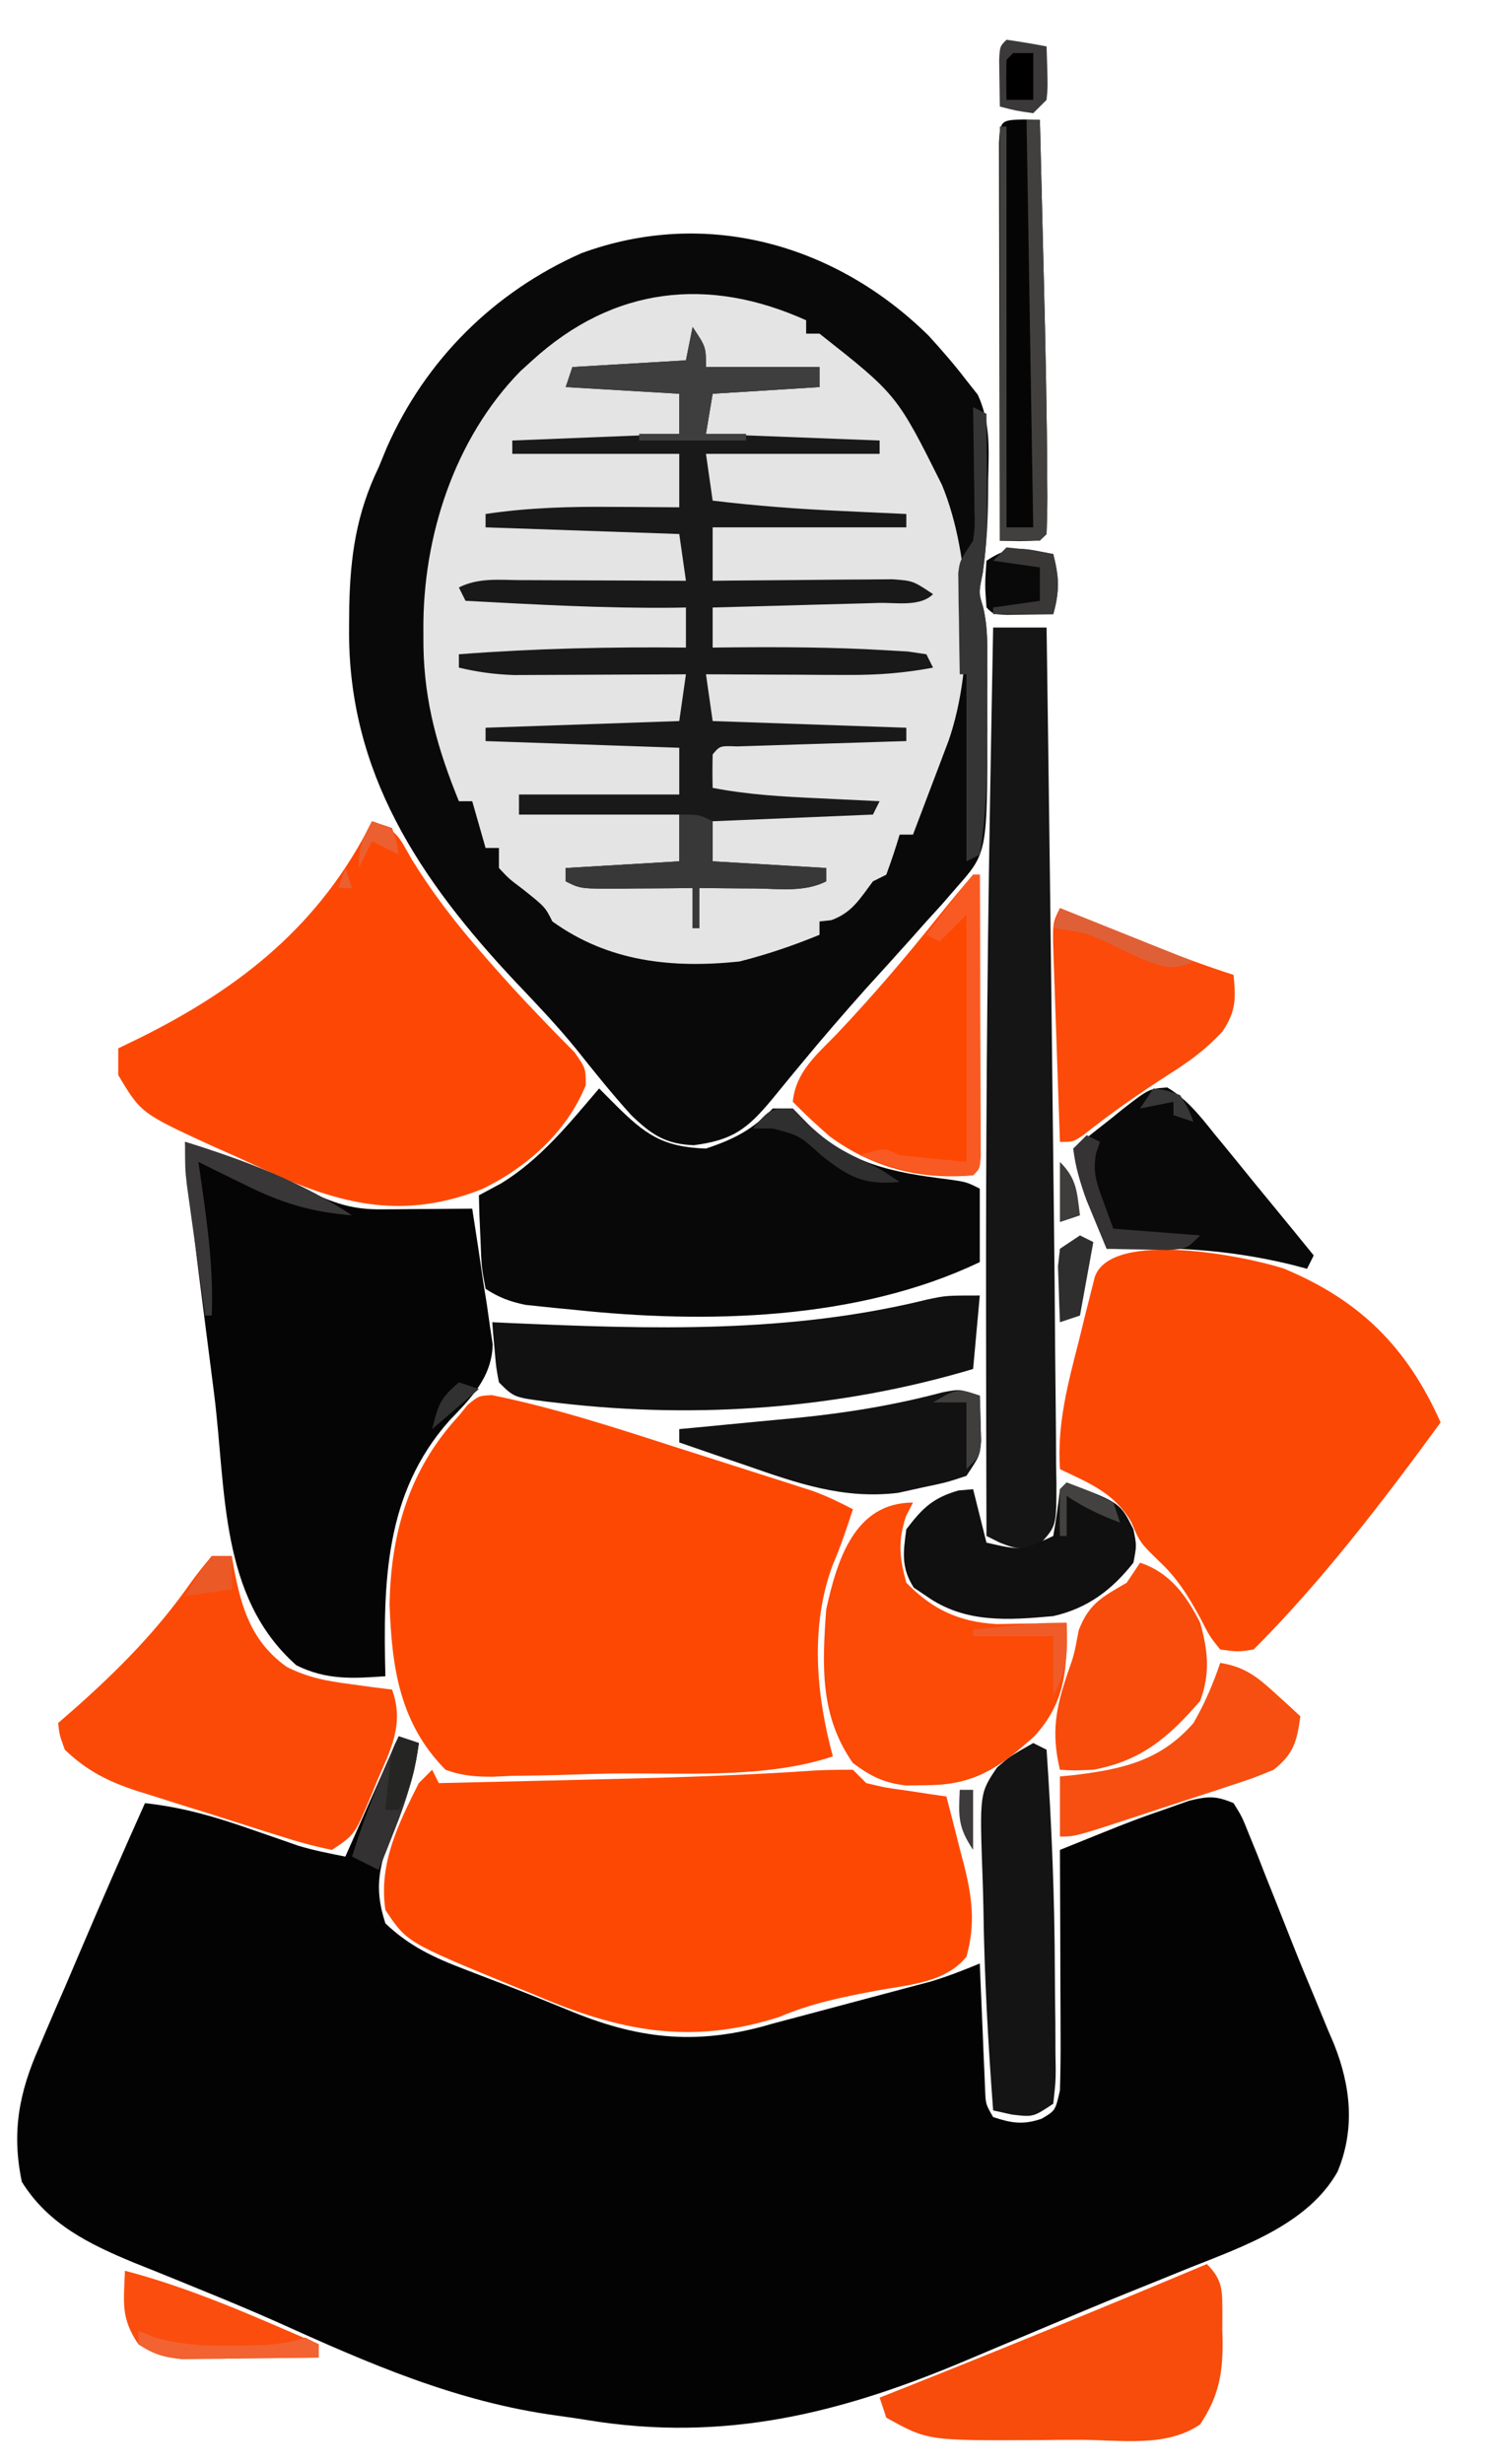 <svg xmlns="http://www.w3.org/2000/svg" version="1.1" viewBox="353.293 133.051 224 368.88" style="max-height: 500px" width="224" height="368.88">
<path transform="translate(413,393)" fill="#040303" d="M0 0 C0.99 0.33 1.98 0.66 3 1 C2.416 5.519 1.183 9.204 -0.625 13.375 C-2.801 18.922 -3.869 22.289 -2 28 C1.598 31.421 5.266 33.121 9.875 34.875 C11.202 35.386 12.529 35.898 13.855 36.41 C14.535 36.669 15.215 36.929 15.916 37.196 C18.011 38.004 20.095 38.839 22.176 39.684 C23.184 40.093 23.184 40.093 24.213 40.51 C25.191 40.907 25.191 40.907 26.188 41.312 C36.5 45.497 45.183 46.222 56 43 C57.782 42.525 59.564 42.05 61.347 41.581 C63.31 41.063 65.27 40.539 67.23 40.012 C69.565 39.385 71.901 38.762 74.238 38.145 C75.191 37.891 76.144 37.637 77.125 37.375 C77.953 37.156 78.78 36.937 79.633 36.711 C82.159 35.952 84.566 35.014 87 34 C87.025 34.626 87.05 35.251 87.076 35.896 C87.192 38.723 87.315 41.549 87.438 44.375 C87.477 45.36 87.516 46.345 87.557 47.359 C87.619 48.771 87.619 48.771 87.684 50.211 C87.739 51.515 87.739 51.515 87.795 52.845 C87.874 55.048 87.874 55.048 89 57 C91.804 57.909 93.43 58.19 96.25 57.25 C98.316 56.034 98.316 56.034 99 53 C99.085 50.268 99.116 47.563 99.098 44.832 C99.096 44.037 99.095 43.242 99.093 42.424 C99.088 39.886 99.075 37.35 99.062 34.812 C99.057 33.092 99.053 31.371 99.049 29.65 C99.038 25.434 99.021 21.217 99 17 C109.993 12.556 109.993 12.556 115.375 10.688 C116.352 10.341 117.329 9.994 118.336 9.637 C121.201 8.952 122.318 8.869 125 10 C126.261 12.031 126.261 12.031 127.332 14.715 C127.735 15.703 128.138 16.691 128.553 17.709 C128.969 18.774 129.384 19.84 129.812 20.938 C130.246 22.02 130.68 23.103 131.126 24.219 C132.008 26.426 132.883 28.636 133.751 30.848 C134.871 33.674 136.028 36.48 137.207 39.281 C137.847 40.833 138.486 42.385 139.125 43.938 C139.42 44.626 139.715 45.315 140.019 46.025 C142.547 52.341 143.232 58.791 140.562 65.188 C136.146 73.004 126.504 76.347 118.562 79.5 C116.45 80.356 114.338 81.213 112.227 82.07 C111.081 82.532 109.935 82.994 108.755 83.47 C104.619 85.146 100.51 86.882 96.398 88.617 C94.151 89.56 91.903 90.502 89.655 91.444 C88.2 92.055 86.746 92.669 85.294 93.286 C66.407 101.299 48.843 105.763 28.169 102.349 C26.713 102.115 25.254 101.899 23.792 101.702 C8.618 99.647 -4.5 93.884 -18.374 87.608 C-22 86 -25.651 84.477 -29.324 82.98 C-30.498 82.5 -31.673 82.019 -32.882 81.524 C-35.106 80.617 -37.332 79.719 -39.563 78.83 C-46.305 76.046 -52.478 73.057 -56.438 66.688 C-57.983 59.302 -56.873 53.369 -53.859 46.562 C-53.536 45.798 -53.212 45.033 -52.879 44.244 C-51.851 41.823 -50.801 39.412 -49.75 37 C-49.06 35.383 -48.371 33.766 -47.684 32.148 C-44.525 24.735 -41.301 17.351 -38 10 C-32.303 10.608 -27.269 12.104 -21.875 14 C-20.311 14.544 -18.746 15.086 -17.18 15.625 C-16.155 15.985 -16.155 15.985 -15.109 16.352 C-12.784 17.066 -10.385 17.523 -8 18 C-5.36 12.06 -2.72 6.12 0 0 Z"/>
<path transform="translate(492.375,183.348)" fill="#E4E4E4" d="M0 0 C1.969 2.168 3.852 4.323 5.625 6.652 C6.187 7.363 6.749 8.073 7.328 8.805 C9.251 13.026 8.982 16.948 8.875 21.527 C8.87 22.4 8.865 23.273 8.859 24.172 C8.813 28.042 8.618 31.699 8.047 35.535 C7.454 38.457 7.454 38.457 8.09 40.487 C8.755 43.18 8.755 45.64 8.758 48.414 C8.759 49.534 8.76 50.653 8.762 51.807 C8.758 52.973 8.754 54.139 8.75 55.34 C8.754 56.486 8.758 57.633 8.762 58.814 C8.74 77.379 8.74 77.379 4.125 82.59 C3.404 83.421 2.684 84.253 1.941 85.109 C1.177 85.949 0.413 86.788 -0.375 87.652 C-1.129 88.502 -1.883 89.351 -2.66 90.227 C-4.883 92.716 -7.128 95.184 -9.375 97.652 C-12.689 101.369 -15.948 105.125 -19.113 108.969 C-19.599 109.555 -20.086 110.141 -20.586 110.745 C-21.553 111.912 -22.514 113.084 -23.468 114.261 C-27.215 118.775 -29.41 120.395 -35.188 121.152 C-39.431 121.004 -41.544 119.563 -44.551 116.664 C-47.439 113.479 -50.114 110.138 -52.789 106.773 C-55.643 103.255 -58.758 99.999 -61.875 96.715 C-76.22 81.449 -87.029 65.344 -86.812 43.777 C-86.805 42.717 -86.797 41.657 -86.79 40.565 C-86.629 32.945 -85.719 26.571 -82.375 19.652 C-81.774 18.191 -81.774 18.191 -81.16 16.699 C-75.361 3.589 -65.14 -6.585 -52 -12.398 C-33.297 -19.25 -13.859 -13.699 0 0 Z"/>
<path transform="translate(492.375,183.348)" fill="#090909" d="M0 0 C1.969 2.168 3.852 4.323 5.625 6.652 C6.187 7.363 6.749 8.073 7.328 8.805 C9.251 13.026 8.982 16.948 8.875 21.527 C8.87 22.4 8.865 23.273 8.859 24.172 C8.813 28.042 8.618 31.699 8.047 35.535 C7.454 38.457 7.454 38.457 8.09 40.487 C8.755 43.18 8.755 45.64 8.758 48.414 C8.759 49.534 8.76 50.653 8.762 51.807 C8.758 52.973 8.754 54.139 8.75 55.34 C8.754 56.486 8.758 57.633 8.762 58.814 C8.74 77.379 8.74 77.379 4.125 82.59 C3.404 83.421 2.684 84.253 1.941 85.109 C1.177 85.949 0.413 86.788 -0.375 87.652 C-1.129 88.502 -1.883 89.351 -2.66 90.227 C-4.883 92.716 -7.128 95.184 -9.375 97.652 C-12.689 101.369 -15.948 105.125 -19.113 108.969 C-19.599 109.555 -20.086 110.141 -20.586 110.745 C-21.553 111.912 -22.514 113.084 -23.468 114.261 C-27.215 118.775 -29.41 120.395 -35.188 121.152 C-39.431 121.004 -41.544 119.563 -44.551 116.664 C-47.439 113.479 -50.114 110.138 -52.789 106.773 C-55.643 103.255 -58.758 99.999 -61.875 96.715 C-76.22 81.449 -87.029 65.344 -86.812 43.777 C-86.805 42.717 -86.797 41.657 -86.79 40.565 C-86.629 32.945 -85.719 26.571 -82.375 19.652 C-81.774 18.191 -81.774 18.191 -81.16 16.699 C-75.361 3.589 -65.14 -6.585 -52 -12.398 C-33.297 -19.25 -13.859 -13.699 0 0 Z M-59.375 3.652 C-60.266 4.463 -60.266 4.463 -61.176 5.289 C-71.062 15.394 -75.78 30.088 -75.688 43.965 C-75.685 44.796 -75.682 45.628 -75.679 46.485 C-75.537 54.889 -73.52 61.913 -70.375 69.652 C-69.715 69.652 -69.055 69.652 -68.375 69.652 C-67.385 73.117 -67.385 73.117 -66.375 76.652 C-65.715 76.652 -65.055 76.652 -64.375 76.652 C-64.375 77.642 -64.375 78.632 -64.375 79.652 C-62.872 81.261 -62.872 81.261 -60.938 82.715 C-57.465 85.471 -57.465 85.471 -56.375 87.652 C-47.95 93.708 -38.495 94.696 -28.375 93.652 C-24.242 92.607 -20.317 91.27 -16.375 89.652 C-16.375 88.992 -16.375 88.332 -16.375 87.652 C-15.797 87.59 -15.22 87.529 -14.625 87.465 C-11.492 86.334 -10.34 84.273 -8.375 81.652 C-7.715 81.322 -7.055 80.992 -6.375 80.652 C-5.648 78.673 -4.977 76.673 -4.375 74.652 C-3.715 74.652 -3.055 74.652 -2.375 74.652 C-1.393 72.07 -0.414 69.487 0.562 66.902 C0.84 66.173 1.118 65.443 1.404 64.691 C1.672 63.982 1.939 63.273 2.215 62.543 C2.461 61.894 2.707 61.244 2.961 60.575 C6.821 49.403 6.435 33.145 1.961 22.293 C-4.781 8.798 -4.781 8.798 -16.375 -0.348 C-17.035 -0.348 -17.695 -0.348 -18.375 -0.348 C-18.375 -1.008 -18.375 -1.668 -18.375 -2.348 C-33.014 -8.949 -47.226 -7.408 -59.375 3.652 Z"/>
<path transform="translate(426.963,341.916)" fill="#FD4804" d="M0 0 C9.25 1.877 18.19 4.788 27.164 7.679 C29.99 8.589 32.819 9.488 35.648 10.385 C37.454 10.961 39.259 11.538 41.064 12.115 C41.906 12.383 42.748 12.651 43.615 12.927 C44.4 13.18 45.185 13.434 45.994 13.695 C46.68 13.916 47.366 14.136 48.073 14.363 C50.152 15.126 52.076 16.059 54.037 17.084 C53.105 19.947 52.178 22.76 50.974 25.521 C47.609 34.721 48.53 44.817 51.037 54.084 C40.814 57.492 28.426 56.502 17.738 56.654 C15.719 56.691 13.701 56.746 11.684 56.818 C8.742 56.921 5.804 56.966 2.861 56.998 C1.964 57.041 1.067 57.085 0.143 57.129 C-2.507 57.121 -4.472 56.999 -6.963 56.084 C-13.856 49.1 -15.005 40.727 -15.338 31.334 C-15.152 20.542 -12.355 11.086 -4.963 3.084 C-4.528 2.548 -4.093 2.012 -3.645 1.459 C-1.963 0.084 -1.963 0.084 0 0 Z"/>
<path transform="translate(418,398)" fill="#FD4804" d="M0 0 C0.33 0.66 0.66 1.32 1 2 C6.281 1.879 11.562 1.756 16.843 1.629 C18.692 1.585 20.541 1.541 22.389 1.498 C33.947 1.224 45.493 0.926 57.03 0.129 C59.017 0.011 61.009 -0.006 63 0 C63.99 0.99 63.99 0.99 65 2 C67.887 2.684 67.887 2.684 71.125 3.125 C72.221 3.293 73.316 3.46 74.445 3.633 C75.71 3.815 75.71 3.815 77 4 C77.704 6.684 78.388 9.371 79.062 12.062 C79.262 12.815 79.461 13.567 79.666 14.342 C80.859 19.175 81.368 23.085 80 28 C76.804 31.925 71.294 32.191 66.562 33.062 C61.486 34.025 56.768 34.954 52 37 C38.732 41.28 27.996 39.123 15.5 33.75 C14.291 33.259 13.082 32.768 11.836 32.262 C-3.783 25.825 -3.783 25.825 -7 21 C-8.035 14.048 -5.076 8.142 -2 2 C-1.34 1.34 -0.68 0.68 0 0 Z"/>
<path transform="translate(381,304)" fill="#050505" d="M0 0 C6.684 2.039 12.868 4.696 19.18 7.695 C22.714 9.33 25.373 10.125 29.23 10.098 C30.033 10.094 30.835 10.091 31.662 10.088 C32.912 10.075 32.912 10.075 34.188 10.062 C35.455 10.056 35.455 10.056 36.748 10.049 C38.832 10.037 40.916 10.019 43 10 C43.592 13.725 44.143 17.455 44.688 21.188 C44.856 22.243 45.024 23.298 45.197 24.385 C45.342 25.406 45.487 26.428 45.637 27.48 C45.849 28.887 45.849 28.887 46.065 30.321 C45.945 35.248 42.831 38.343 39.562 41.75 C29.845 52.697 29.666 66.066 30 80 C25.07 80.351 21.195 80.586 16.688 78.375 C5.102 68.137 6.195 52.268 4.341 37.618 C3.938 34.441 3.531 31.265 3.123 28.088 C2.862 26.036 2.601 23.985 2.34 21.934 C2.22 21 2.1 20.066 1.977 19.104 C1.176 12.747 0.542 6.385 0 0 Z"/>
<path transform="translate(545.512,322.965)" fill="#FC4805" d="M0 0 C11.446 4.761 18.466 11.785 23.488 23.035 C14.964 34.701 5.729 46.795 -4.512 57.035 C-6.891 57.387 -6.891 57.387 -9.512 57.035 C-11.102 55.059 -11.102 55.059 -12.449 52.41 C-14.271 49.077 -15.908 46.37 -18.699 43.785 C-21.512 41.035 -21.512 41.035 -22.824 37.973 C-25.315 33.638 -29.093 32.129 -33.512 30.035 C-33.958 23.265 -32.31 17.189 -30.637 10.66 C-30.367 9.555 -30.098 8.451 -29.82 7.312 C-29.556 6.264 -29.292 5.216 -29.02 4.137 C-28.658 2.703 -28.658 2.703 -28.29 1.241 C-25.772 -5.898 -5.684 -1.854 0 0 Z"/>
<path transform="translate(409,256)" fill="#FD4805" d="M0 0 C3.759 1.253 4.002 2.315 5.938 5.688 C8.89 10.489 12.134 14.752 15.812 19 C16.322 19.589 16.831 20.179 17.356 20.786 C19.852 23.641 22.394 26.434 25.031 29.16 C25.501 29.652 25.97 30.144 26.454 30.65 C27.733 31.98 29.032 33.289 30.332 34.598 C32 37 32 37 32.004 39.496 C29.2 46.49 23.177 51.837 16.5 55.062 C5.73 59.292 -2.886 57.886 -13.391 53.391 C-15.681 52.353 -17.968 51.306 -20.25 50.25 C-21.408 49.737 -22.565 49.224 -23.758 48.695 C-34.597 43.714 -34.597 43.714 -38 38 C-38 36.68 -38 35.36 -38 34 C-36.9 33.466 -35.801 32.933 -34.668 32.383 C-19.552 24.852 -7.721 15.441 0 0 Z"/>
<path transform="translate(443,296)" fill="#090808" d="M0 0 C0.786 0.789 1.573 1.578 2.383 2.391 C6.851 6.846 9.475 8.779 16 9 C20.206 7.598 22.974 6.178 26 3 C26.99 3 27.98 3 29 3 C29.722 3.743 30.444 4.485 31.188 5.25 C37.378 11.303 43.784 12.556 52.242 13.605 C55 14 55 14 57 15 C57 18.63 57 22.26 57 26 C38.702 34.733 15.999 35.259 -3.875 33.125 C-4.703 33.046 -5.53 32.968 -6.383 32.887 C-7.182 32.803 -7.981 32.719 -8.805 32.633 C-9.516 32.559 -10.227 32.486 -10.96 32.411 C-13.301 31.939 -15 31.311 -17 30 C-17.609 26.742 -17.609 26.742 -17.75 22.875 C-17.807 21.594 -17.863 20.312 -17.922 18.992 C-17.948 18.005 -17.973 17.017 -18 16 C-16.329 15.103 -16.329 15.103 -14.625 14.188 C-8.716 10.545 -4.466 5.226 0 0 Z"/>
<path transform="translate(457,182)" fill="#191919" d="M0 0 C2 3 2 3 2 6 C7.61 6 13.22 6 19 6 C19 6.99 19 7.98 19 9 C11.08 9.495 11.08 9.495 3 10 C2.67 11.98 2.34 13.96 2 16 C14.87 16.495 14.87 16.495 28 17 C28 17.66 28 18.32 28 19 C19.42 19 10.84 19 2 19 C2.495 22.465 2.495 22.465 3 26 C9.522 26.79 16.001 27.269 22.562 27.562 C23.932 27.627 23.932 27.627 25.33 27.693 C27.553 27.798 29.777 27.9 32 28 C32 28.66 32 29.32 32 30 C22.43 30 12.86 30 3 30 C3 32.64 3 35.28 3 38 C3.893 37.99 4.786 37.979 5.706 37.968 C9.022 37.934 12.337 37.909 15.653 37.89 C17.087 37.88 18.522 37.866 19.956 37.849 C22.019 37.825 24.082 37.814 26.145 37.805 C27.386 37.794 28.627 37.784 29.906 37.773 C33 38 33 38 36 40 C34.077 41.923 30.529 41.253 27.902 41.316 C26.839 41.348 26.839 41.348 25.754 41.379 C23.482 41.445 21.21 41.504 18.938 41.562 C17.4 41.606 15.863 41.649 14.326 41.693 C10.551 41.801 6.776 41.902 3 42 C3 43.98 3 45.96 3 48 C4.053 47.988 5.106 47.977 6.191 47.965 C13.637 47.908 21.065 47.945 28.5 48.375 C29.727 48.445 30.954 48.514 32.219 48.586 C33.137 48.723 34.054 48.859 35 49 C35.33 49.66 35.66 50.32 36 51 C31.704 51.822 27.66 52.118 23.289 52.098 C22.045 52.094 20.801 52.091 19.52 52.088 C18.234 52.08 16.949 52.071 15.625 52.062 C14.317 52.058 13.008 52.053 11.66 52.049 C8.44 52.037 5.22 52.021 2 52 C2.495 55.465 2.495 55.465 3 59 C12.57 59.33 22.14 59.66 32 60 C32 60.66 32 61.32 32 62 C31.157 62.025 30.314 62.05 29.446 62.076 C26.328 62.171 23.21 62.27 20.092 62.372 C18.741 62.416 17.39 62.457 16.038 62.497 C14.1 62.555 12.161 62.619 10.223 62.684 C9.055 62.72 7.887 62.757 6.684 62.795 C4.082 62.701 4.082 62.701 3 64 C2.959 65.666 2.957 67.334 3 69 C8.284 70.031 13.511 70.316 18.875 70.562 C19.754 70.606 20.633 70.649 21.539 70.693 C23.693 70.799 25.846 70.9 28 71 C27.67 71.66 27.34 72.32 27 73 C19.08 73.33 11.16 73.66 3 74 C3 75.98 3 77.96 3 80 C8.61 80.33 14.22 80.66 20 81 C20 81.66 20 82.32 20 83 C16.69 84.655 13.009 84.101 9.375 84.062 C8.573 84.058 7.771 84.053 6.945 84.049 C4.964 84.037 2.982 84.019 1 84 C1 85.98 1 87.96 1 90 C0.67 90 0.34 90 0 90 C0 88.02 0 86.04 0 84 C-1.806 84.017 -1.806 84.017 -3.648 84.035 C-5.224 84.045 -6.799 84.054 -8.375 84.062 C-9.169 84.071 -9.963 84.079 -10.781 84.088 C-16.773 84.113 -16.773 84.113 -19 83 C-19 82.34 -19 81.68 -19 81 C-10.585 80.505 -10.585 80.505 -2 80 C-2 77.69 -2 75.38 -2 73 C-9.92 73 -17.84 73 -26 73 C-26 72.01 -26 71.02 -26 70 C-18.08 70 -10.16 70 -2 70 C-2 67.69 -2 65.38 -2 63 C-11.57 62.67 -21.14 62.34 -31 62 C-31 61.34 -31 60.68 -31 60 C-21.43 59.67 -11.86 59.34 -2 59 C-1.67 56.69 -1.34 54.38 -1 52 C-2.278 52.008 -2.278 52.008 -3.583 52.016 C-6.76 52.033 -9.938 52.045 -13.115 52.055 C-14.488 52.06 -15.86 52.067 -17.233 52.075 C-19.211 52.088 -21.19 52.093 -23.168 52.098 C-24.951 52.106 -24.951 52.106 -26.77 52.114 C-29.647 52.012 -32.207 51.666 -35 51 C-35 50.34 -35 49.68 -35 49 C-23.648 48.134 -12.384 47.881 -1 48 C-1 46.02 -1 44.04 -1 42 C-1.623 42.012 -2.245 42.023 -2.887 42.035 C-13.275 42.137 -23.629 41.548 -34 41 C-34.33 40.34 -34.66 39.68 -35 39 C-32.042 37.521 -29.045 37.878 -25.805 37.902 C-25.097 37.904 -24.39 37.905 -23.661 37.907 C-21.399 37.912 -19.137 37.925 -16.875 37.938 C-15.342 37.943 -13.81 37.947 -12.277 37.951 C-8.518 37.962 -4.759 37.979 -1 38 C-1.495 34.535 -1.495 34.535 -2 31 C-11.57 30.67 -21.14 30.34 -31 30 C-31 29.34 -31 28.68 -31 28 C-24.625 27.045 -18.439 26.88 -12 26.938 C-11.034 26.942 -10.069 26.947 -9.074 26.951 C-6.716 26.963 -4.358 26.979 -2 27 C-2 24.36 -2 21.72 -2 19 C-10.25 19 -18.5 19 -27 19 C-27 18.34 -27 17.68 -27 17 C-14.625 16.505 -14.625 16.505 -2 16 C-2 14.02 -2 12.04 -2 10 C-7.61 9.67 -13.22 9.34 -19 9 C-18.67 8.01 -18.34 7.02 -18 6 C-9.585 5.505 -9.585 5.505 -1 5 C-0.67 3.35 -0.34 1.7 0 0 Z"/>
<path transform="translate(502,227)" fill="#161515" d="M0 0 C2.64 0 5.28 0 8 0 C8.343 24.082 8.65 48.165 8.914 72.249 C8.968 77.149 9.024 82.049 9.085 86.949 C9.174 94.226 9.244 101.502 9.287 108.78 C9.304 111.13 9.328 113.48 9.359 115.83 C9.4 119.05 9.416 122.269 9.426 125.488 C9.443 126.422 9.461 127.356 9.479 128.318 C9.458 134.49 9.458 134.49 7.106 137.11 C4.556 138.188 3.538 138.015 1 137 C0.34 136.67 -0.32 136.34 -1 136 C-1.031 125.521 -1.051 115.042 -1.062 104.562 C-1.063 103.775 -1.064 102.987 -1.065 102.176 C-1.089 77.467 -0.913 52.768 -0.5 28.062 C-0.488 27.346 -0.476 26.63 -0.464 25.891 C-0.319 17.261 -0.165 8.63 0 0 Z"/>
<path transform="translate(385,366)" fill="#FB4A07" d="M0 0 C0.99 0 1.98 0 3 0 C3.147 0.87 3.147 0.87 3.297 1.758 C4.462 7.843 5.94 12.8 11.211 16.59 C14.453 18.229 17.218 18.715 20.812 19.188 C22.555 19.425 22.555 19.425 24.332 19.668 C25.212 19.778 26.093 19.887 27 20 C28.862 25.181 26.812 28.922 24.75 33.688 C24.437 34.459 24.124 35.231 23.801 36.025 C21.397 41.735 21.397 41.735 18 44 C15.297 43.441 12.839 42.778 10.227 41.93 C9.466 41.692 8.705 41.455 7.921 41.21 C6.31 40.703 4.702 40.19 3.095 39.671 C0.647 38.882 -1.808 38.119 -4.266 37.359 C-5.831 36.864 -7.396 36.366 -8.961 35.867 C-9.691 35.641 -10.422 35.415 -11.174 35.182 C-15.477 33.771 -18.664 32.194 -22 29 C-22.812 26.75 -22.812 26.75 -23 25 C-22.178 24.285 -21.355 23.569 -20.508 22.832 C-13.962 17.024 -8.191 11.203 -3.161 4.015 C-2.171 2.629 -1.092 1.307 0 0 Z"/>
<path transform="translate(490,358)" fill="#FC4A07" d="M0 0 C-0.351 0.681 -0.701 1.361 -1.062 2.062 C-2.274 5.859 -2.046 8.165 -1 12 C2.931 16.04 6.942 17.887 12.551 18.195 C13.792 18.172 15.034 18.149 16.312 18.125 C17.567 18.107 18.821 18.089 20.113 18.07 C21.066 18.047 22.019 18.024 23 18 C23.129 24.721 22.867 29.895 18.16 34.992 C12.939 39.678 9.233 42.285 2.062 42.312 C1.043 42.329 0.023 42.346 -1.027 42.363 C-4.421 41.949 -6.26 41.011 -9 39 C-13.981 31.884 -13.595 24.342 -13 16 C-11.352 8.532 -8.725 0 0 0 Z"/>
<path transform="translate(500,327)" fill="#111111" d="M0 0 C-0.33 3.63 -0.66 7.26 -1 11 C-20.859 16.937 -42.174 18.5 -62.75 16.125 C-63.443 16.047 -64.136 15.968 -64.849 15.888 C-69.754 15.246 -69.754 15.246 -72 13 C-72.414 10.836 -72.414 10.836 -72.625 8.375 C-72.7 7.558 -72.775 6.74 -72.852 5.898 C-72.901 5.272 -72.95 4.645 -73 4 C-71.665 4.061 -71.665 4.061 -70.304 4.124 C-49.149 5.049 -28.545 5.718 -7.812 0.586 C-5 0 -5 0 0 0 Z"/>
<path transform="translate(534,472)" fill="#F84C0C" d="M0 0 C2.515 2.515 2.287 4.131 2.322 7.57 C2.319 8.29 2.316 9.009 2.312 9.75 C2.329 10.454 2.345 11.158 2.361 11.883 C2.366 16.617 1.688 19.947 -1 24 C-6.061 27.5 -12.945 26.333 -18.852 26.316 C-21.097 26.313 -23.341 26.336 -25.586 26.361 C-41.806 26.435 -41.806 26.435 -48 23 C-48.33 22.01 -48.66 21.02 -49 20 C-48.368 19.749 -47.737 19.499 -47.086 19.241 C-31.325 12.981 -15.634 6.571 0 0 Z"/>
<path transform="translate(499,264)" fill="#FD4804" d="M0 0 C0.33 0 0.66 0 1 0 C1.025 6.248 1.043 12.496 1.055 18.744 C1.06 20.871 1.067 22.998 1.075 25.126 C1.088 28.176 1.093 31.227 1.098 34.277 C1.103 35.235 1.108 36.192 1.113 37.178 C1.113 38.499 1.113 38.499 1.114 39.847 C1.116 40.627 1.118 41.406 1.12 42.209 C1 44 1 44 0 45 C-7.84 45.726 -15.082 43.881 -21.48 39.176 C-23.392 37.508 -25.225 35.811 -27 34 C-26.57 29.539 -23.465 26.985 -20.5 23.938 C-15.028 18.172 -9.964 12.212 -5 6 C-3.36 3.971 -1.707 1.974 0 0 Z"/>
<path transform="translate(512,269)" fill="#FB4A09" d="M0 0 C2.855 1.14 5.708 2.286 8.559 3.438 C9.852 3.958 11.145 4.479 12.438 5 C13.401 5.391 13.401 5.391 14.385 5.789 C18.218 7.33 22.067 8.736 26 10 C26.332 13.573 26.379 15.437 24.344 18.461 C21.836 21.177 19.369 22.962 16.25 24.938 C11.844 27.776 7.629 30.712 3.523 33.969 C2 35 2 35 0 35 C-0.167 30.337 -0.328 25.674 -0.482 21.011 C-0.536 19.424 -0.591 17.837 -0.648 16.25 C-0.73 13.971 -0.805 11.693 -0.879 9.414 C-0.906 8.703 -0.933 7.991 -0.961 7.258 C-1.114 2.228 -1.114 2.228 0 0 Z"/>
<path transform="translate(528.066,295.855)" fill="#090909" d="M0 0 C2.996 1.773 4.973 4.34 7.121 7.02 C7.597 7.597 8.072 8.175 8.562 8.77 C10.028 10.555 11.481 12.349 12.934 14.145 C13.839 15.248 14.745 16.351 15.652 17.453 C17.754 20.011 19.848 22.574 21.934 25.145 C21.604 25.805 21.274 26.465 20.934 27.145 C20.109 26.928 19.284 26.711 18.434 26.488 C9.069 24.231 0.515 23.809 -9.066 24.145 C-9.718 22.584 -10.362 21.021 -11.004 19.457 C-11.364 18.587 -11.723 17.717 -12.094 16.82 C-13.023 14.263 -13.608 11.822 -14.066 9.145 C-12.161 7.608 -10.244 6.091 -8.316 4.582 C-7.778 4.144 -7.239 3.707 -6.684 3.256 C-2.725 0.191 -2.725 0.191 0 0 Z"/>
<path transform="translate(508,394)" fill="#151414" d="M0 0 C0.66 0.33 1.32 0.66 2 1 C2.769 12.188 3.212 23.339 3.24 34.553 C3.25 36.988 3.282 39.423 3.312 41.857 C3.319 43.414 3.324 44.971 3.328 46.527 C3.34 47.251 3.353 47.975 3.366 48.721 C3.356 50.738 3.356 50.738 3 54 C0 56 0 56 -3.188 55.625 C-4.116 55.419 -5.044 55.212 -6 55 C-6.763 44.895 -7.322 34.805 -7.46 24.672 C-7.487 23.166 -7.528 21.66 -7.583 20.155 C-8.033 7.529 -8.033 7.529 -5.406 3.641 C-3.469 1.973 -3.469 1.973 0 0 Z"/>
<path transform="translate(524,367)" fill="#F74C0C" d="M0 0 C4.504 1.501 6.921 4.911 9 9 C10.175 13.164 10.52 16.602 9 20.688 C4.325 26.093 0.237 29.66 -7 31 C-9.938 31.125 -9.938 31.125 -12 31 C-13.324 25.464 -12.639 21.794 -10.812 16.43 C-9.878 13.792 -9.878 13.792 -9.188 10.125 C-7.657 6.098 -5.653 5.131 -2 3 C-1.34 2.01 -0.68 1.02 0 0 Z"/>
<path transform="translate(513,355)" fill="#101010" d="M0 0 C8.012 3.023 8.012 3.023 10 7 C10.5 9.438 10.5 9.438 10 12 C6.775 16.105 3.106 18.842 -2 20 C-8.767 20.617 -15.241 21.092 -21 17 C-21.619 16.587 -22.238 16.175 -22.875 15.75 C-24.8 12.756 -24.476 10.449 -24 7 C-21.593 3.836 -20.023 2.295 -16.188 1.188 C-15.466 1.126 -14.744 1.064 -14 1 C-13.34 3.64 -12.68 6.28 -12 9 C-6.718 10.2 -6.718 10.2 -2 8 C-1.593 5.678 -1.256 3.343 -1 1 C-0.67 0.67 -0.34 0.34 0 0 Z"/>
<path transform="translate(506.562,150.938)" fill="#050505" d="M0 0 C1.207 0.031 1.207 0.031 2.438 0.062 C2.583 5.838 2.725 11.614 2.865 17.39 C2.912 19.346 2.961 21.302 3.01 23.258 C3.268 33.477 3.488 43.695 3.531 53.918 C3.538 54.728 3.544 55.538 3.551 56.373 C3.552 58.27 3.501 60.167 3.438 62.062 C2.438 63.062 2.438 63.062 -0.625 63.125 C-1.594 63.104 -2.564 63.084 -3.562 63.062 C-3.586 54.996 -3.603 46.929 -3.614 38.863 C-3.62 35.118 -3.627 31.372 -3.638 27.627 C-3.649 24.016 -3.655 20.404 -3.657 16.793 C-3.659 15.412 -3.663 14.031 -3.668 12.65 C-3.675 10.723 -3.676 8.795 -3.676 6.867 C-3.678 5.768 -3.68 4.669 -3.683 3.537 C-3.518 0.148 -3.403 0.083 0 0 Z"/>
<path transform="translate(500,342)" fill="#121212" d="M0 0 C0.054 1.437 0.093 2.875 0.125 4.312 C0.148 5.113 0.171 5.914 0.195 6.738 C0 9 0 9 -2 12 C-4.977 12.984 -4.977 12.984 -8.625 13.75 C-10.408 14.144 -10.408 14.144 -12.227 14.547 C-20.466 15.536 -27.31 13.116 -35 10.438 C-35.966 10.108 -36.931 9.779 -37.926 9.439 C-40.286 8.633 -42.644 7.82 -45 7 C-45 6.34 -45 5.68 -45 5 C-44.19 4.925 -43.379 4.85 -42.544 4.772 C-39.47 4.483 -36.397 4.185 -33.324 3.883 C-31.367 3.693 -29.409 3.511 -27.451 3.33 C-19.973 2.588 -12.865 1.431 -5.598 -0.501 C-3 -1 -3 -1 0 0 Z"/>
<path transform="translate(536,382)" fill="#F64F11" d="M0 0 C3.661 0.585 5.545 2.083 8.25 4.562 C8.956 5.203 9.663 5.844 10.391 6.504 C10.922 6.998 11.453 7.491 12 8 C11.492 11.758 10.991 13.636 8 16 C4.937 17.259 4.937 17.259 1.215 18.48 C0.23 18.807 0.23 18.807 -0.776 19.14 C-2.16 19.597 -3.546 20.05 -4.934 20.499 C-7.061 21.187 -9.184 21.888 -11.307 22.592 C-21.672 26 -21.672 26 -24 26 C-24 23.03 -24 20.06 -24 17 C-23.227 16.925 -22.453 16.85 -21.656 16.773 C-14.473 15.867 -8.892 14.609 -4 9 C-2.332 6.095 -1.071 3.171 0 0 Z"/>
<path transform="translate(372,473)" fill="#FB4D0E" d="M0 0 C10.071 2.642 19.469 6.871 29 11 C29 11.66 29 12.32 29 13 C25.25 13.058 21.5 13.094 17.75 13.125 C16.155 13.15 16.155 13.15 14.527 13.176 C12.99 13.185 12.99 13.185 11.422 13.195 C10.008 13.211 10.008 13.211 8.565 13.227 C5.834 12.985 4.281 12.501 2 11 C-0.679 6.981 -0.156 4.758 0 0 Z"/>
<path transform="translate(457,182)" fill="#3E3E3E" d="M0 0 C2 3 2 3 2 6 C7.61 6 13.22 6 19 6 C19 6.99 19 7.98 19 9 C11.08 9.495 11.08 9.495 3 10 C2.67 11.98 2.34 13.96 2 16 C3.98 16 5.96 16 8 16 C8 16.33 8 16.66 8 17 C2.667 17 -2.667 17 -8 17 C-8 16.67 -8 16.34 -8 16 C-6.02 16 -4.04 16 -2 16 C-2 14.02 -2 12.04 -2 10 C-7.61 9.67 -13.22 9.34 -19 9 C-18.67 8.01 -18.34 7.02 -18 6 C-9.585 5.505 -9.585 5.505 -1 5 C-0.67 3.35 -0.34 1.7 0 0 Z"/>
<path transform="translate(507,151)" fill="#41403F" d="M0 0 C0.66 0 1.32 0 2 0 C2.145 5.776 2.288 11.552 2.427 17.328 C2.475 19.284 2.523 21.239 2.573 23.195 C2.83 33.414 3.05 43.633 3.094 53.855 C3.1 54.666 3.107 55.476 3.113 56.311 C3.115 58.207 3.063 60.104 3 62 C2.505 62.495 2.505 62.495 2 63 C0.02 63 -1.96 63 -4 63 C-4 42.54 -4 22.08 -4 1 C-3.67 1 -3.34 1 -3 1 C-3 20.8 -3 40.6 -3 61 C-1.68 61 -0.36 61 1 61 C0.67 40.87 0.34 20.74 0 0 Z"/>
<path transform="translate(455,255)" fill="#383838" d="M0 0 C3 0 3 0 5 1 C5 2.98 5 4.96 5 7 C10.61 7.33 16.22 7.66 22 8 C22 8.66 22 9.32 22 10 C18.69 11.655 15.009 11.101 11.375 11.062 C10.573 11.058 9.771 11.053 8.945 11.049 C6.964 11.037 4.982 11.019 3 11 C3 12.98 3 14.96 3 17 C2.67 17 2.34 17 2 17 C2 15.02 2 13.04 2 11 C0.194 11.017 0.194 11.017 -1.648 11.035 C-3.224 11.045 -4.799 11.054 -6.375 11.062 C-7.566 11.075 -7.566 11.075 -8.781 11.088 C-14.773 11.113 -14.773 11.113 -17 10 C-17 9.34 -17 8.68 -17 8 C-8.585 7.505 -8.585 7.505 0 7 C0 4.69 0 2.38 0 0 Z"/>
<path transform="translate(499,194)" fill="#363535" d="M0 0 C0.66 0.33 1.32 0.66 2 1 C2.029 4.187 2.047 7.375 2.062 10.562 C2.071 11.458 2.079 12.353 2.088 13.275 C2.102 17.247 2.006 20.962 1.434 24.902 C0.828 27.807 0.828 27.807 1.465 29.833 C2.13 32.527 2.13 34.987 2.133 37.762 C2.134 38.881 2.135 40.001 2.137 41.154 C2.133 42.32 2.129 43.486 2.125 44.688 C2.129 45.834 2.133 46.981 2.137 48.162 C2.129 54.511 2.038 60.727 1 67 C0.01 67.495 0.01 67.495 -1 68 C-1 58.76 -1 49.52 -1 40 C-1.33 40 -1.66 40 -2 40 C-2.054 37.229 -2.094 34.459 -2.125 31.688 C-2.142 30.902 -2.159 30.116 -2.176 29.307 C-2.185 28.171 -2.185 28.171 -2.195 27.012 C-2.206 26.315 -2.216 25.619 -2.227 24.901 C-2 23 -2 23 0 20 C0.275 17.775 0.275 17.775 0.195 15.332 C0.189 14.439 0.182 13.547 0.176 12.627 C0.159 11.698 0.142 10.769 0.125 9.812 C0.111 8.402 0.111 8.402 0.098 6.963 C0.074 4.642 0.041 2.321 0 0 Z"/>
<path transform="translate(499,264)" fill="#F95A23" d="M0 0 C0.33 0 0.66 0 1 0 C1.025 6.248 1.043 12.496 1.055 18.744 C1.06 20.871 1.067 22.998 1.075 25.126 C1.088 28.176 1.093 31.227 1.098 34.277 C1.103 35.235 1.108 36.192 1.113 37.178 C1.113 38.499 1.113 38.499 1.114 39.847 C1.116 40.627 1.118 41.406 1.12 42.209 C1 44 1 44 0 45 C-6.32 45.451 -11.124 44.285 -17 42 C-13.25 40.875 -13.25 40.875 -11 42 C-7.7 42.33 -4.4 42.66 -1 43 C-1 30.79 -1 18.58 -1 6 C-2.32 7.32 -3.64 8.64 -5 10 C-5.66 9.67 -6.32 9.34 -7 9 C-5.858 7.497 -4.711 5.998 -3.562 4.5 C-2.924 3.665 -2.286 2.829 -1.629 1.969 C-1.091 1.319 -0.554 0.669 0 0 Z"/>
<path transform="translate(511,216)" fill="#090909" d="M0 0 C0.859 3.434 0.976 5.617 0 9 C-1.479 9.027 -2.958 9.046 -4.438 9.062 C-5.673 9.08 -5.673 9.08 -6.934 9.098 C-9 9 -9 9 -10 8 C-10.25 4.562 -10.25 4.562 -10 1 C-6.15 -1.567 -4.414 -0.833 0 0 Z"/>
<path transform="translate(381,304)" fill="#393737" d="M0 0 C8.673 2.646 17.426 5.951 25 11 C18.934 10.519 14.416 9.156 9 6.438 C7.981 5.943 7.981 5.943 6.941 5.439 C5.289 4.637 3.644 3.82 2 3 C2.144 3.99 2.289 4.98 2.438 6 C3.387 12.689 4.276 19.227 4 26 C3.67 26 3.34 26 3 26 C2.496 22.417 1.997 18.834 1.5 15.25 C1.357 14.234 1.214 13.218 1.066 12.172 C0.931 11.192 0.796 10.213 0.656 9.203 C0.531 8.302 0.405 7.402 0.275 6.474 C0 4 0 4 0 0 Z"/>
<path transform="translate(413,393)" fill="#333131" d="M0 0 C0.99 0.33 1.98 0.66 3 1 C2.391 5.604 1.153 9.565 -0.562 13.875 C-1.018 15.027 -1.473 16.18 -1.941 17.367 C-2.291 18.236 -2.64 19.105 -3 20 C-4.32 19.34 -5.64 18.68 -7 18 C-5.064 11.795 -2.744 5.892 0 0 Z"/>
<path transform="translate(504,139)" fill="#3B3939" d="M0 0 C2.007 0.287 4.009 0.619 6 1 C6.195 7.055 6.195 7.055 6 9 C5.34 9.66 4.68 10.32 4 11 C1.375 10.625 1.375 10.625 -1 10 C-1.027 8.521 -1.046 7.042 -1.062 5.562 C-1.074 4.739 -1.086 3.915 -1.098 3.066 C-1 1 -1 1 0 0 Z"/>
<path transform="translate(516,303)" fill="#353333" d="M0 0 C0.66 0.33 1.32 0.66 2 1 C1.805 1.562 1.611 2.124 1.41 2.703 C0.906 5.526 1.455 7.076 2.438 9.75 C2.953 11.152 3.469 12.555 4 14 C8.29 14.33 12.58 14.66 17 15 C15 17 15 17 12.18 17.195 C11.089 17.172 9.999 17.149 8.875 17.125 C7.779 17.107 6.684 17.089 5.555 17.07 C4.712 17.047 3.869 17.024 3 17 C2.349 15.44 1.704 13.877 1.062 12.312 C0.703 11.442 0.343 10.572 -0.027 9.676 C-0.97 7.081 -1.705 4.746 -2 2 C-1.34 1.34 -0.68 0.68 0 0 Z"/>
<path transform="translate(515,318)" fill="#2F2E2E" d="M0 0 C0.66 0.33 1.32 0.66 2 1 C1.34 4.63 0.68 8.26 0 12 C-0.99 12.33 -1.98 12.66 -3 13 C-3.081 11.209 -3.139 9.417 -3.188 7.625 C-3.222 6.627 -3.257 5.63 -3.293 4.602 C-3.148 3.314 -3.148 3.314 -3 2 C-2.01 1.34 -1.02 0.68 0 0 Z"/>
<path transform="translate(472,299)" fill="#302F2F" d="M0 0 C1.083 1.114 1.083 1.114 2.188 2.25 C5.068 5.066 7.526 6.456 11.133 8.105 C13 9 13 9 16 11 C10.682 11.503 8.38 10.286 4.25 7 C0.986 4.039 0.986 4.039 -3 3 C-3.99 3 -4.98 3 -6 3 C-3.375 0 -3.375 0 0 0 Z"/>
<path transform="translate(374,482)" fill="#F36231" d="M0 0 C0.821 0.326 1.642 0.652 2.488 0.988 C6.46 2.133 10.097 2.259 14.188 2.188 C15.254 2.187 15.254 2.187 16.342 2.186 C19.486 2.159 21.998 2.001 25 1 C25.66 1.33 26.32 1.66 27 2 C27 2.66 27 3.32 27 4 C23.25 4.058 19.5 4.094 15.75 4.125 C14.155 4.15 14.155 4.15 12.527 4.176 C10.99 4.185 10.99 4.185 9.422 4.195 C8.008 4.211 8.008 4.211 6.565 4.227 C3.9 3.991 2.281 3.357 0 2 C0 1.34 0 0.68 0 0 Z"/>
<path transform="translate(504,215)" fill="#3A3737" d="M0 0 C3.625 0.375 3.625 0.375 7 1 C7.919 4.676 7.959 6.164 7 10 C4.03 10 1.06 10 -2 10 C-2 9.67 -2 9.34 -2 9 C1.465 8.505 1.465 8.505 5 8 C5 6.35 5 4.7 5 3 C2.69 2.67 0.38 2.34 -2 2 C-1.34 1.34 -0.68 0.68 0 0 Z"/>
<path transform="translate(413,393)" fill="#252524" d="M0 0 C0.99 0.33 1.98 0.66 3 1 C2.493 4.719 1.884 7.735 0 11 C-0.66 11 -1.32 11 -2 11 C-1.859 9.541 -1.712 8.083 -1.562 6.625 C-1.481 5.813 -1.4 5.001 -1.316 4.164 C-1 2 -1 2 0 0 Z"/>
<path transform="translate(512,269)" fill="#DF6036" d="M0 0 C10 4 10 4 20 8 C16.969 9.33 15.839 8.942 12.652 7.785 C11.409 7.222 10.171 6.648 8.938 6.062 C4.183 3.744 4.183 3.744 -1 3 C-0.67 2.01 -0.34 1.02 0 0 Z"/>
<path transform="translate(513,376)" fill="#F05C29" d="M0 0 C0.177 4.602 0.108 6.784 -2 11 C-2 8.03 -2 5.06 -2 2 C-5.96 2 -9.92 2 -14 2 C-14 1.67 -14 1.34 -14 1 C-12.229 0.832 -10.458 0.665 -8.688 0.5 C-7.701 0.407 -6.715 0.314 -5.699 0.219 C-3 0 -3 0 0 0 Z"/>
<path transform="translate(505,141)" fill="#000000" d="M0 0 C0.99 0 1.98 0 3 0 C3 2.31 3 4.62 3 7 C1.68 7 0.36 7 -1 7 C-1.043 5 -1.041 3 -1 1 C-0.67 0.67 -0.34 0.34 0 0 Z"/>
<path transform="translate(513,355)" fill="#444241" d="M0 0 C3.438 1.312 3.438 1.312 7 3 C7.33 3.99 7.66 4.98 8 6 C5.028 4.875 2.666 3.777 0 2 C0 3.98 0 5.96 0 8 C-0.33 8 -0.66 8 -1 8 C-1.042 5.667 -1.041 3.333 -1 1 C-0.67 0.67 -0.34 0.34 0 0 Z"/>
<path transform="translate(385,366)" fill="#EB5926" d="M0 0 C0.99 0 1.98 0 3 0 C3 1.65 3 3.3 3 5 C0.69 5.33 -1.62 5.66 -4 6 C-2.188 3 -2.188 3 0 0 Z"/>
<path transform="translate(500,342)" fill="#403D3D" d="M0 0 C0.054 1.458 0.093 2.916 0.125 4.375 C0.148 5.187 0.171 5.999 0.195 6.836 C0 9 0 9 -2 11 C-2 7.7 -2 4.4 -2 1 C-3.65 1 -5.3 1 -7 1 C-3.375 -1.125 -3.375 -1.125 0 0 Z"/>
<path transform="translate(409,256)" fill="#EB5F30" d="M0 0 C0.99 0.33 1.98 0.66 3 1 C3.688 3.062 3.688 3.062 4 5 C2.68 4.34 1.36 3.68 0 3 C-0.66 4.32 -1.32 5.64 -2 7 C-2 3.894 -1.461 2.647 0 0 Z M-4 7 C-3.67 7.99 -3.34 8.98 -3 10 C-3.66 10 -4.32 10 -5 10 C-4.67 9.01 -4.34 8.02 -4 7 Z"/>
<path transform="translate(512,307)" fill="#3E3D3C" d="M0 0 C2.565 2.565 2.54 4.477 3 8 C2.01 8.33 1.02 8.66 0 9 C0 6.03 0 3.06 0 0 Z"/>
<path transform="translate(422,340)" fill="#323131" d="M0 0 C0.99 0.33 1.98 0.66 3 1 C-0.465 3.97 -0.465 3.97 -4 7 C-3.041 3.163 -2.764 2.403 0 0 Z"/>
<path transform="translate(526,296)" fill="#383737" d="M0 0 C1.875 0.25 1.875 0.25 4 1 C5.25 3.062 5.25 3.062 6 5 C5.01 4.67 4.02 4.34 3 4 C3 3.34 3 2.68 3 2 C1.35 2.33 -0.3 2.66 -2 3 C-1.34 2.01 -0.68 1.02 0 0 Z"/>
<path transform="translate(497,401)" fill="#3D3B3B" d="M0 0 C0.66 0 1.32 0 2 0 C2 2.97 2 5.94 2 9 C-0.29 5.565 -0.178 4.015 0 0 Z"/>
</svg>